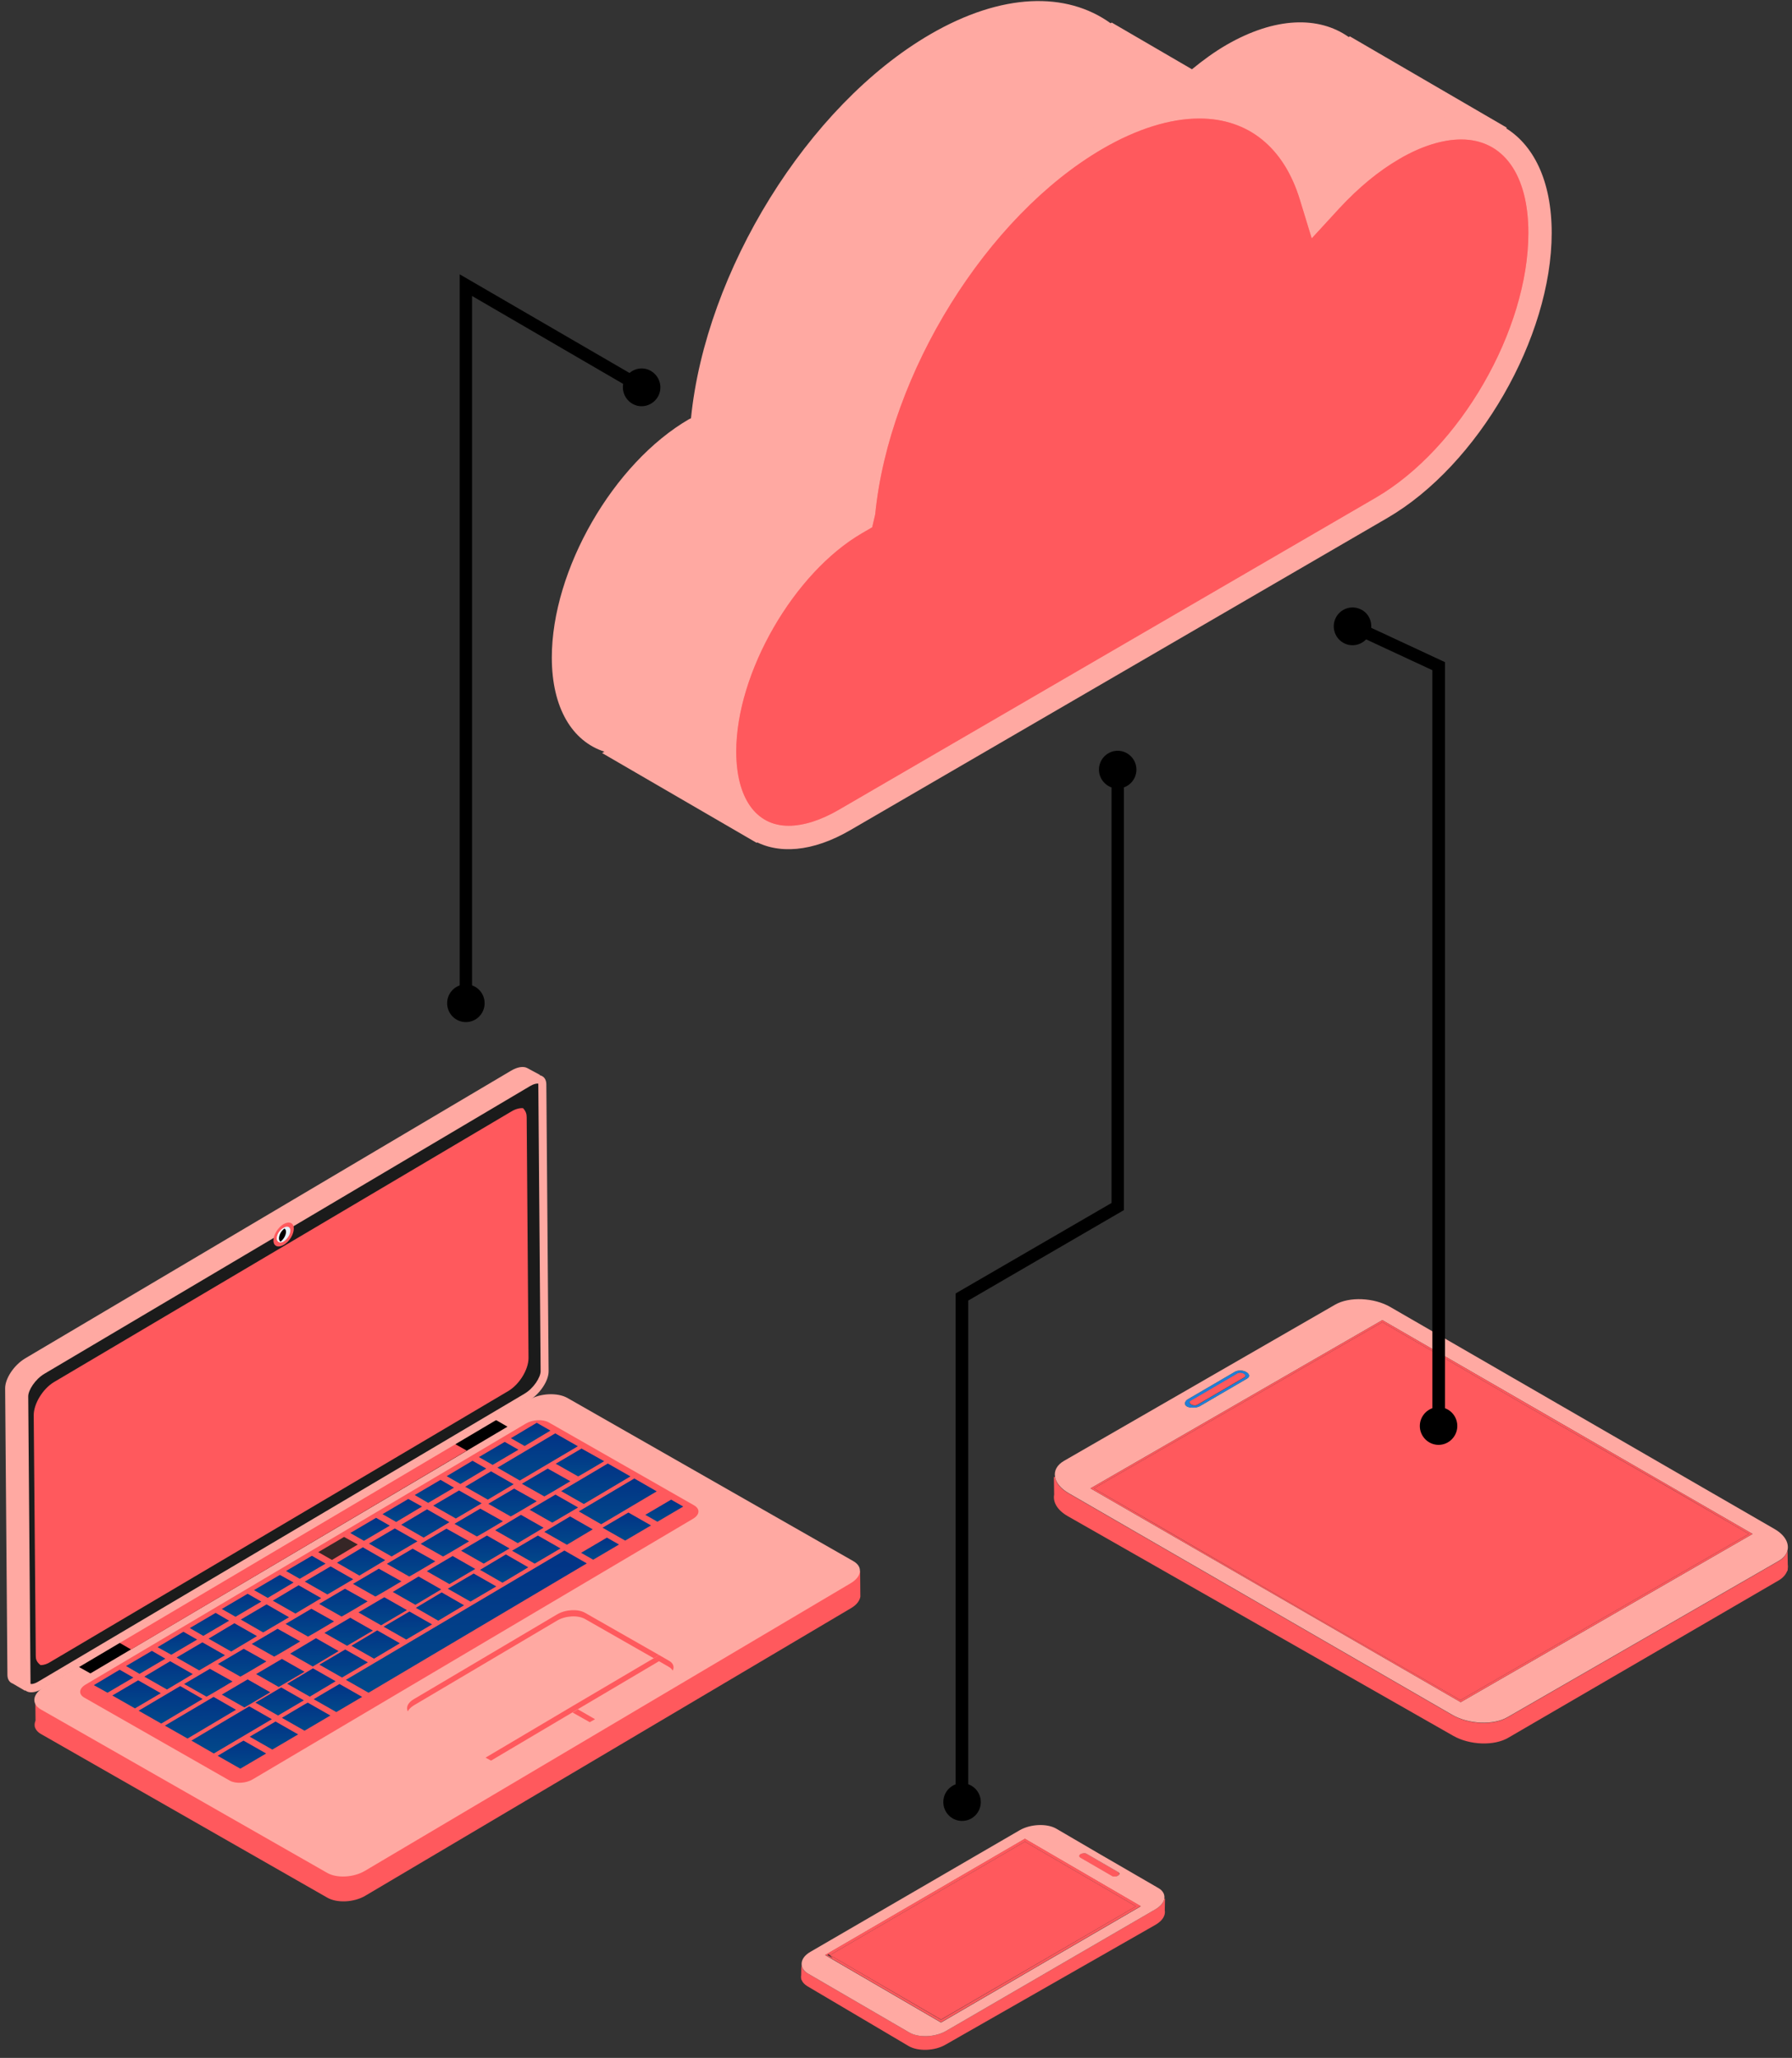 <svg width="196" height="225" viewBox="0 0 196 225" fill="none" xmlns="http://www.w3.org/2000/svg">
<rect x="0" y="0" width="196" height="225" fill="#333333" stroke="none"/>
<g clip-path="url(#clip0_1081_4172)">
<path d="M195.512 169.497C195.412 169.95 195.087 170.378 194.512 170.705L164.891 187.766C163.341 188.671 160.642 188.546 158.842 187.514L116.847 163.257C115.972 162.754 115.497 162.125 115.397 161.495L115.272 161.47L115.297 163.408C115.147 164.238 115.647 165.119 116.797 165.773L158.942 189.779C160.742 190.81 163.441 190.911 164.991 189.98L194.537 172.794C195.012 172.517 195.312 172.165 195.462 171.787C195.537 171.762 195.537 171.51 195.537 171.51C195.562 171.359 195.562 171.183 195.537 171.032L195.512 169.497Z" fill="#FF595D"/>
<path d="M116.847 163.232L158.841 187.489C160.616 188.52 163.341 188.646 164.891 187.74L194.512 170.68C195.087 170.353 195.412 169.925 195.512 169.472C195.687 168.692 195.212 167.811 194.062 167.157L152.067 142.9C150.293 141.868 147.568 141.743 146.018 142.649L116.397 159.709C115.597 160.162 115.272 160.816 115.397 161.47C115.497 162.099 115.997 162.729 116.847 163.232ZM151.192 144.334L191.687 167.711L159.766 186.105L119.272 162.729L151.192 144.334ZM129.92 152.99L135.095 149.971C135.42 149.795 135.969 149.795 136.319 150.021C136.669 150.223 136.719 150.55 136.394 150.726L131.22 153.745C130.895 153.922 130.17 153.972 129.82 153.771C129.47 153.569 129.595 153.192 129.92 152.99Z" fill="#FFA9A2"/>
<path d="M119.271 162.729L159.766 186.105L191.687 167.711L151.192 144.334L119.271 162.729ZM159.316 149.266L167.315 153.922L183.238 163.03L191.287 167.711L159.741 185.878L143.818 176.769L127.695 167.409L119.646 162.729L151.192 144.561L159.316 149.266Z" fill="#FF595D"/>
<path d="M130.946 153.594L136.12 150.575C136.295 150.474 136.245 150.298 136.045 150.172C135.845 150.046 135.545 150.046 135.37 150.122L130.196 153.142C130.021 153.242 130.071 153.418 130.271 153.544C130.471 153.67 130.771 153.695 130.946 153.594Z" fill="#FF595D"/>
<path d="M131.22 153.745L136.394 150.726C136.719 150.55 136.694 150.223 136.32 150.021C135.97 149.82 135.42 149.795 135.095 149.971L129.92 152.99C129.595 153.167 129.47 153.544 129.82 153.771C130.17 153.972 130.895 153.947 131.22 153.745ZM130.195 153.167L135.37 150.147C135.545 150.046 135.845 150.072 136.045 150.197C136.245 150.323 136.27 150.499 136.12 150.6L130.945 153.62C130.77 153.72 130.47 153.695 130.27 153.569C130.07 153.443 130.045 153.267 130.195 153.167Z" fill="#217FD5"/>
<path d="M119.646 162.729L127.72 167.409L143.818 176.769L159.741 185.878L191.287 167.711L183.213 163.03L167.315 153.922L159.316 149.266L151.192 144.561L119.646 162.729Z" fill="#FF595D"/>
<path d="M127.346 207.594C127.271 207.997 126.971 208.424 126.371 208.752L103.499 222.038C102.299 222.742 100.5 222.818 99.45 222.214L88.326 215.747C87.851 215.47 87.651 215.093 87.651 214.715L87.626 215.973C87.601 216.074 87.601 216.2 87.626 216.3C87.626 216.3 87.626 216.451 87.676 216.477C87.776 216.728 87.976 216.955 88.301 217.156L99.375 223.698C100.4 224.302 102.224 224.252 103.424 223.547L126.396 210.437C127.171 209.984 127.496 209.406 127.396 208.852L127.421 207.569L127.346 207.594Z" fill="#FF595D"/>
<path d="M112.098 201.354L90.775 213.759L102.924 220.805L124.246 208.424L112.098 201.354Z" fill="#FF595D"/>
<path d="M88.326 215.747L99.449 222.214C100.474 222.818 102.299 222.742 103.499 222.038L126.371 208.752C126.946 208.424 127.271 207.997 127.346 207.594C127.421 207.166 127.221 206.713 126.671 206.411L120.072 202.587L115.547 199.944C114.522 199.341 112.698 199.416 111.498 200.121L88.626 213.407C87.976 213.784 87.676 214.262 87.676 214.715C87.676 215.093 87.876 215.47 88.326 215.747ZM118.222 202.712C118.422 202.612 118.697 202.587 118.847 202.687L122.321 204.7C122.496 204.801 122.471 204.952 122.271 205.078C122.071 205.178 121.796 205.204 121.646 205.103L118.172 203.09C117.997 202.989 118.022 202.838 118.222 202.712ZM112.098 201.052L124.771 208.424L102.924 221.132L90.251 213.759L112.098 201.052Z" fill="#FFA9A2"/>
<path d="M102.924 221.106L124.772 208.399L112.098 201.026L90.251 213.734L102.924 221.106ZM90.776 213.759L112.098 201.354L124.247 208.424L102.924 220.83L90.776 213.759ZM90.651 213.658L91.076 214.086L90.476 213.734L90.651 213.658Z" fill="#FF595D"/>
<path d="M121.622 205.103C121.796 205.204 122.071 205.178 122.246 205.078C122.446 204.977 122.446 204.801 122.296 204.7L118.822 202.687C118.647 202.587 118.372 202.612 118.197 202.712C117.997 202.813 117.997 202.989 118.147 203.09L121.622 205.103Z" fill="#FFA9A2"/>
<path d="M121.621 205.103C121.796 205.204 122.071 205.178 122.246 205.078C122.446 204.977 122.446 204.801 122.296 204.7L118.822 202.687C118.647 202.587 118.372 202.612 118.197 202.712C117.997 202.813 117.997 202.989 118.147 203.09L121.621 205.103Z" fill="#FF595D"/>
<path d="M164.816 13.966L147.643 3.976L147.518 4.051C144.244 1.736 139.469 1.837 134.145 4.907C132.845 5.662 131.595 6.568 130.371 7.574L121.597 2.466L121.472 2.542C116.647 -0.931 109.598 -0.805 101.749 3.749C88.276 11.575 77.177 29.718 75.578 45.721C75.503 45.772 75.453 45.797 75.378 45.822C67.079 50.628 60.355 62.303 60.355 71.891C60.355 77.426 62.604 81.05 66.104 82.182L65.854 82.333L82.752 92.147L102.299 81.1L88.301 72.973L134.12 46.35C141.469 42.073 147.793 33.291 150.568 24.358L164.816 13.966Z" fill="#FFA9A2"/>
<path d="M151.768 15.174C149.218 16.658 146.819 18.671 144.619 21.036C141.369 10.367 131.296 7.096 119.372 14.016C105.899 21.842 94.8 39.984 93.201 55.988C93.126 56.038 93.076 56.063 93.001 56.088C84.702 60.894 77.978 72.57 77.978 82.157C77.978 91.744 84.702 95.594 93.001 90.763L151.768 56.617C161.667 50.854 169.716 36.914 169.716 25.465C169.716 14.016 161.692 9.411 151.768 15.174Z" fill="#FFA9A2"/>
<path d="M86.252 90.285C82.677 90.285 80.527 87.24 80.527 82.157C80.527 73.551 86.826 62.631 94.276 58.303L95.4 57.648L95.725 56.239C97.25 40.814 107.949 23.603 120.622 16.255C124.347 14.091 127.996 12.959 131.171 12.959C136.52 12.959 140.42 16.105 142.169 21.816L143.469 26.069L146.494 22.773C148.594 20.508 150.793 18.696 153.043 17.388C155.443 15.979 157.792 15.249 159.817 15.249C164.417 15.249 167.166 19.074 167.166 25.465C167.166 36.084 159.692 49.043 150.493 54.402L91.726 88.548C89.776 89.681 87.876 90.285 86.252 90.285Z" fill="#FF595D"/>
<mask id="mask0_1081_4172" style="mask-type:luminance" maskUnits="userSpaceOnUse" x="80" y="12" width="88" height="79">
<path d="M86.252 90.285C82.677 90.285 80.527 87.24 80.527 82.157C80.527 73.551 86.826 62.631 94.276 58.303L95.4 57.648L95.725 56.239C97.25 40.814 107.949 23.603 120.622 16.255C124.347 14.091 127.996 12.959 131.171 12.959C136.52 12.959 140.42 16.105 142.169 21.816L143.469 26.069L146.494 22.773C148.594 20.508 150.793 18.696 153.043 17.388C155.443 15.979 157.792 15.249 159.817 15.249C164.417 15.249 167.166 19.074 167.166 25.465C167.166 36.084 159.692 49.043 150.493 54.402L91.726 88.548C89.776 89.681 87.876 90.285 86.252 90.285Z" fill="white"/>
</mask>
<g mask="url(#mask0_1081_4172)">
<path d="M86.252 90.285C82.677 90.285 80.527 87.24 80.527 82.157C80.527 73.551 86.826 62.631 94.276 58.303L95.4 57.648L95.725 56.239C97.25 40.814 107.949 23.603 120.622 16.255C124.347 14.091 127.996 12.959 131.171 12.959C136.52 12.959 140.42 16.105 142.169 21.816L143.469 26.069L146.494 22.773C148.594 20.508 150.793 18.696 153.043 17.388C155.443 15.979 157.792 15.249 159.817 15.249C164.417 15.249 167.166 19.074 167.166 25.465C167.166 36.084 159.692 49.043 150.493 54.402L91.726 88.548C89.776 89.681 87.876 90.285 86.252 90.285Z" fill="#FF595D"/>
</g>
<path d="M105.899 197.126H104.524V141.416L121.572 131.527V84.044H122.922V132.307L105.899 142.196V197.126Z" fill="black"/>
<path d="M105.225 199.089C106.357 199.089 107.274 198.165 107.274 197.026C107.274 195.886 106.357 194.962 105.225 194.962C104.093 194.962 103.175 195.886 103.175 197.026C103.175 198.165 104.093 199.089 105.225 199.089Z" fill="black"/>
<path d="M124.297 84.145C124.297 83.013 123.372 82.082 122.247 82.082C121.122 82.082 120.197 83.013 120.197 84.145C120.197 85.277 121.122 86.208 122.247 86.208C123.372 86.208 124.297 85.277 124.297 84.145Z" fill="black"/>
<path d="M158.043 156.01H156.668V73.275L147.569 69.047L148.144 67.789L158.043 72.394V156.01Z" fill="black"/>
<path d="M159.392 155.909C159.392 157.042 158.468 157.973 157.343 157.973C156.218 157.973 155.293 157.042 155.293 155.909C155.293 154.777 156.218 153.846 157.343 153.846C158.493 153.846 159.392 154.777 159.392 155.909Z" fill="black"/>
<path d="M148.794 66.606C147.769 66.128 146.544 66.581 146.069 67.613C145.594 68.644 146.044 69.877 147.069 70.356C148.094 70.834 149.319 70.381 149.794 69.349C150.269 68.292 149.819 67.059 148.794 66.606Z" fill="black"/>
<path d="M51.631 109.811H50.281V29.994L70.604 41.796L69.929 43.004L51.631 32.36V109.811Z" fill="black"/>
<path d="M50.956 111.749C52.088 111.749 53.006 110.825 53.006 109.685C53.006 108.546 52.088 107.622 50.956 107.622C49.824 107.622 48.906 108.546 48.906 109.685C48.906 110.825 49.824 111.749 50.956 111.749Z" fill="black"/>
<path d="M69.154 44.136C70.129 44.715 71.378 44.362 71.953 43.381C72.528 42.4 72.178 41.142 71.203 40.563C70.228 39.984 68.979 40.336 68.404 41.318C67.829 42.299 68.179 43.557 69.154 44.136Z" fill="black"/>
<path d="M2.762 148.511L55.905 117.058C56.63 116.63 57.28 116.555 57.68 116.781L59.08 117.536L58.13 118.241L58.355 149.015C58.355 150.097 57.38 151.556 56.155 152.286L3.037 183.74C2.937 183.815 2.812 183.865 2.712 183.916L2.762 184.872C2.412 184.671 1.387 184.067 1.387 184.067C1.037 183.941 0.812 183.614 0.812 183.11L0.562 151.783C0.562 150.701 1.537 149.241 2.762 148.511Z" fill="#FFA9A2"/>
<path d="M3.887 188.118L3.862 185.753L5.637 186.684L57.93 155.733C59.155 155.004 61.03 154.903 62.105 155.532L92.576 172.92L94.076 171.737L94.1 174.58C94.025 175.008 93.701 175.461 93.101 175.813L39.958 207.267C38.733 207.997 36.858 208.097 35.783 207.468L4.512 189.603C4.137 189.401 3.912 189.124 3.812 188.822C3.762 188.596 3.787 188.344 3.887 188.118Z" fill="#FF595D"/>
<path d="M39.908 204.549L93.051 173.096C94.276 172.366 94.401 171.284 93.326 170.68L62.055 152.84C60.98 152.236 59.105 152.311 57.88 153.041L4.762 184.494C3.537 185.224 3.412 186.306 4.487 186.91L35.758 204.751C36.808 205.38 38.683 205.279 39.908 204.549Z" fill="#FFA9A2"/>
<path d="M75.803 166.05L27.609 194.56C26.884 194.987 25.759 195.038 25.134 194.685L9.211 185.602C8.561 185.224 8.636 184.595 9.386 184.167L57.53 155.633C58.255 155.205 59.38 155.154 60.005 155.507L75.928 164.591C76.603 164.993 76.528 165.622 75.803 166.05Z" fill="#FF595D"/>
<path d="M45.257 186.457L60.955 177.172C61.855 176.644 63.23 176.568 64.005 177.021L71.504 181.299L62.605 186.558L53.131 192.169L45.057 187.564C44.832 187.438 44.707 187.287 44.607 187.137C44.732 186.885 44.932 186.658 45.257 186.457Z" fill="#FFA9A2"/>
<path d="M72.929 183.312L65.08 187.967L63.205 186.885L72.104 181.626L73.154 182.23C73.379 182.356 73.504 182.507 73.604 182.658C73.479 182.884 73.254 183.11 72.929 183.312Z" fill="#FFA9A2"/>
<path d="M63.205 186.885L62.63 187.237L64.505 188.319L57.231 192.622C56.331 193.15 54.956 193.226 54.181 192.773L53.731 192.521L63.205 186.885Z" fill="#FFA9A2"/>
<path d="M45.257 185.778L60.955 176.493C61.855 175.964 63.23 175.889 64.005 176.342L72.079 180.946L71.504 181.299L64.005 177.021C63.23 176.568 61.855 176.644 60.955 177.172L45.257 186.457C44.932 186.658 44.707 186.885 44.607 187.111C44.382 186.684 44.607 186.155 45.257 185.778Z" fill="#FF595D"/>
<path d="M73.579 182.657C73.504 182.507 73.354 182.356 73.129 182.23L72.079 181.626L63.18 186.885L53.706 192.496L53.106 192.169L62.58 186.558L71.504 181.299L72.079 180.946L73.129 181.55C73.654 181.827 73.779 182.255 73.579 182.657Z" fill="#FF595D"/>
<path d="M65.08 187.967L64.505 188.294L62.63 187.237L63.205 186.885L65.08 187.967Z" fill="#FF595D"/>
<path d="M9.886 182.96L55.505 155.985L54.155 155.205L8.536 182.205L9.886 182.96Z" fill="black"/>
<path d="M14.336 180.343L51.056 158.602L49.707 157.847L12.986 179.562L14.336 180.343Z" fill="#FF595D"/>
<path d="M4.662 184.62L57.805 153.167C59.03 152.437 60.03 150.977 60.005 149.895L59.755 118.568C59.755 117.486 58.755 117.209 57.505 117.939L4.412 149.392C3.187 150.122 2.187 151.581 2.212 152.663L2.462 183.991C2.437 185.073 3.437 185.35 4.662 184.62Z" fill="#FFA9A2"/>
<path d="M3.437 184.117C3.537 184.117 3.812 184.092 4.212 183.84L57.355 152.386C58.38 151.783 59.13 150.575 59.13 149.921L58.88 118.593C58.88 118.517 58.88 118.492 58.855 118.467C58.68 118.467 58.405 118.492 57.98 118.744L4.862 150.197C3.837 150.801 3.087 152.009 3.087 152.663L3.337 183.991C3.337 184.067 3.337 184.092 3.362 184.117C3.362 184.117 3.387 184.117 3.437 184.117Z" fill="#1B1B1B"/>
<path d="M3.912 154.727L4.112 181.047C4.112 181.374 4.187 181.626 4.312 181.827C4.637 181.852 5.037 181.752 5.462 181.5L55.456 151.934C56.63 151.229 57.58 149.694 57.58 148.511L57.38 122.191C57.38 121.864 57.305 121.612 57.18 121.411C56.855 121.386 56.455 121.486 56.005 121.738L6.012 151.304C4.862 152.009 3.912 153.544 3.912 154.727Z" fill="#FF595D"/>
<path d="M4.437 182.054C3.987 181.701 3.912 181.399 3.912 181.047L3.688 154.727C3.688 153.469 4.687 151.833 5.912 151.103L55.906 121.537C56.356 121.26 56.806 121.134 57.206 121.159C57.531 121.512 57.606 121.814 57.606 122.166L57.806 148.486C57.806 149.744 56.806 151.38 55.556 152.11L5.562 181.676C5.187 181.928 4.787 182.054 4.437 182.054ZM57.056 121.612C56.781 121.612 56.456 121.738 56.131 121.914L6.137 151.481C5.012 152.135 4.112 153.594 4.137 154.702L4.337 181.047C4.337 181.274 4.387 181.45 4.462 181.601C4.737 181.601 5.037 181.475 5.362 181.299L55.356 151.732C56.456 151.078 57.381 149.619 57.381 148.511L57.181 122.191C57.181 121.965 57.131 121.763 57.056 121.612Z" fill="#FF595D"/>
<path d="M29.909 135.628C29.909 136.257 30.409 136.458 31.034 136.106C31.659 135.754 32.134 134.949 32.134 134.32C32.134 133.691 31.634 133.489 31.009 133.841C30.409 134.194 29.909 134.999 29.909 135.628Z" fill="#FF595D"/>
<path d="M30.284 135.402C30.284 135.653 30.434 135.804 30.634 135.829C30.759 135.855 30.884 135.829 31.034 135.729C31.434 135.477 31.759 134.949 31.759 134.546C31.759 134.118 31.409 133.992 31.009 134.244C30.559 134.521 30.284 134.999 30.284 135.402Z" fill="#E7F1FA"/>
<path d="M30.284 135.402C30.284 135.653 30.434 135.804 30.634 135.829C31.059 135.527 31.309 135.049 31.309 134.697C31.309 134.521 31.234 134.395 31.134 134.345C31.084 134.32 31.034 134.294 30.984 134.294C30.559 134.521 30.284 134.999 30.284 135.402Z" fill="#FAFCFF"/>
<path d="M30.509 135.402C30.509 135.578 30.584 135.704 30.684 135.754C31.034 135.502 31.284 135.024 31.284 134.672C31.284 134.496 31.209 134.37 31.109 134.32C30.759 134.571 30.509 135.024 30.509 135.402Z" fill="black"/>
<path d="M88.826 177.499L91.75 175.763L91.725 174.832L88.801 176.568L88.826 177.499Z" fill="#FF595D"/>
<path d="M31.134 204.046L33.459 205.38V204.6L31.134 203.266V204.046Z" fill="#FF595D"/>
<path d="M26.81 201.58L29.159 202.914L29.134 202.108L26.81 200.775V201.58Z" fill="#FF595D"/>
<path d="M14.586 184.142L11.761 185.803L10.262 184.947V184.243L14.586 183.412V184.142Z" fill="#FF595D"/>
<path d="M18.111 182.054L15.286 183.739L13.786 182.884V182.154L18.086 181.349L18.111 182.054Z" fill="#FF595D"/>
<path d="M60.205 157.142L57.381 158.803L55.906 157.973L55.881 157.243L60.205 156.413V157.142Z" fill="#FF595D"/>
<path d="M17.585 185.853L14.761 187.514L12.286 186.105V185.375L17.585 185.123V185.853Z" fill="#FF595D"/>
<path d="M21.085 183.765L18.261 185.425L15.811 184.016L15.786 183.261L21.085 183.035V183.765Z" fill="#FF595D"/>
<path d="M56.181 163.005L53.356 164.666L50.907 163.257L50.882 162.552L56.181 162.276V163.005Z" fill="#FF595D"/>
<path d="M52.681 165.069L49.856 166.754L47.382 165.345V164.616L52.681 164.364V165.069Z" fill="#FF595D"/>
<path d="M49.157 167.157L46.333 168.818L43.883 167.409V166.704L49.157 166.427V167.157Z" fill="#FF595D"/>
<path d="M45.657 169.221L42.832 170.906L40.357 169.497V168.768L45.657 168.516V169.221Z" fill="#FF595D"/>
<path d="M42.158 171.309L39.333 172.97L36.858 171.561V170.856L42.133 170.579L42.158 171.309Z" fill="#FF595D"/>
<path d="M38.633 173.398L35.809 175.058L33.359 173.649L33.334 172.919L38.633 172.668V173.398Z" fill="#FF595D"/>
<path d="M35.133 175.461L32.309 177.122L29.834 175.713V175.008L35.133 174.731V175.461Z" fill="#FF595D"/>
<path d="M31.634 177.549L28.81 179.21L26.335 177.801V177.071L31.609 176.82L31.634 177.549Z" fill="#FF595D"/>
<path d="M28.11 179.613L25.285 181.274L22.811 179.864V179.16L28.11 178.883V179.613Z" fill="#FF595D"/>
<path d="M24.61 181.701L21.785 183.362L19.311 181.953V181.223L24.61 180.972V181.701Z" fill="#FF595D"/>
<path d="M63.055 158.048L63.205 158.853L56.881 162.603L54.406 161.194V160.464L63.055 158.048Z" fill="#FF595D"/>
<path d="M22.16 185.753L22.185 186.482L17.636 189.15L15.161 187.74V187.036L22.16 185.753Z" fill="#FF595D"/>
<path d="M66.08 159.784L60.78 160.036V160.766L63.23 162.15C63.255 162.175 66.08 160.489 66.08 160.489V159.784Z" fill="#FF595D"/>
<path d="M25.835 187.665L20.511 190.81L18.061 189.401L18.036 188.671L25.81 186.935L25.835 187.665Z" fill="#FF595D"/>
<path d="M59.456 167.031L54.156 167.308L54.181 168.013L56.631 169.422L59.456 167.761V167.031Z" fill="#FF595D"/>
<path d="M55.731 169.296L50.432 169.548V170.277L52.906 171.686L55.731 170.001V169.296Z" fill="#FF595D"/>
<path d="M51.981 171.536L46.682 171.787L46.707 172.517L49.156 173.926L51.981 172.265V171.536Z" fill="#FF595D"/>
<path d="M48.257 173.775L42.958 174.052V174.756L45.433 176.165L48.257 174.505V173.775Z" fill="#FF595D"/>
<path d="M44.507 176.04L39.208 176.291L39.233 177.021L41.683 178.43L44.507 176.744V176.04Z" fill="#FF595D"/>
<path d="M40.783 178.279L35.483 178.531V179.261L37.958 180.67L40.783 179.009V178.279Z" fill="#FF595D"/>
<path d="M37.034 180.519L31.734 180.795L31.759 181.5L34.209 182.909L37.034 181.248V180.519Z" fill="#FF595D"/>
<path d="M33.309 182.783L28.01 183.035V183.765L30.485 185.174L33.309 183.488V182.783Z" fill="#FF595D"/>
<path d="M29.559 185.023L24.26 185.199L24.285 186.004L26.735 187.413L29.559 185.753V185.023Z" fill="#FF595D"/>
<path d="M63.23 164.817L57.931 165.069V165.798L60.405 167.208L63.23 165.522V164.817Z" fill="#FF595D"/>
<path d="M68.954 161.42V162.15L63.855 165.169L61.38 163.76V163.03L68.954 161.42Z" fill="#FF595D"/>
<path d="M29.734 188.697L23.41 192.446L20.936 191.037V190.307L29.734 187.967V188.697Z" fill="#FF595D"/>
<path d="M33.234 186.633L30.409 188.294L27.96 186.885L27.935 186.155L33.234 185.904V186.633Z" fill="#FF595D"/>
<path d="M64.83 167.208L59.53 167.484V168.189L62.005 169.598L64.83 167.937V167.208Z" fill="#FF595D"/>
<path d="M61.305 169.296L56.006 169.548L56.031 170.277L58.48 171.686L61.305 170.001V169.296Z" fill="#FF595D"/>
<path d="M57.78 171.359L52.506 171.636V172.341L54.98 173.75L57.805 172.089L57.78 171.359Z" fill="#FF595D"/>
<path d="M54.281 173.448L48.981 173.7V174.429L51.456 175.838L54.281 174.152V173.448Z" fill="#FF595D"/>
<path d="M50.757 175.511L45.482 175.788V176.493L47.957 177.902L50.782 176.241L50.757 175.511Z" fill="#FF595D"/>
<path d="M47.257 177.6L42.058 177.927L41.958 178.581L44.433 179.99L47.257 178.304V177.6Z" fill="#FF595D"/>
<path d="M43.733 179.663L38.434 179.94L38.459 180.644L40.908 182.054L43.733 180.393V179.663Z" fill="#FF595D"/>
<path d="M40.233 181.752L34.934 182.003V182.733L37.408 184.142L40.233 182.481V181.752Z" fill="#FF595D"/>
<path d="M36.708 183.815L31.509 184.041L31.434 184.796L33.883 186.205L36.708 184.545V183.815Z" fill="#FF595D"/>
<path d="M71.854 163.785L65.754 167.384L63.305 165.974V165.245L71.829 163.056L71.854 163.785Z" fill="#FF595D"/>
<path d="M23.81 192.672L26.284 194.081L29.109 192.421L29.084 191.691L23.81 191.968V192.672Z" fill="#FF595D"/>
<path d="M27.31 190.609L29.784 192.018L32.609 190.332V189.628L27.31 189.879V190.609Z" fill="#FF595D"/>
<path d="M30.834 188.52L33.309 189.93L36.108 188.269V187.539L30.834 187.816V188.52Z" fill="#FF595D"/>
<path d="M34.334 186.482L36.783 187.891L39.608 186.231L39.658 185.526L34.309 185.778L34.334 186.482Z" fill="#FF595D"/>
<path d="M64.18 170.932L64.205 171.661L40.308 185.778L37.858 184.369L37.833 183.664L64.18 170.932Z" fill="#FF595D"/>
<path d="M67.704 169.573L64.879 171.259L63.58 170.504L63.555 169.774L67.704 168.868V169.573Z" fill="#FF595D"/>
<path d="M71.204 167.509L68.379 169.17L65.929 167.761L65.904 167.031L71.204 166.78V167.509Z" fill="#FF595D"/>
<path d="M74.729 165.421L71.904 167.107L70.579 166.352V165.622L74.729 164.716V165.421Z" fill="#FF595D"/>
<path d="M62.38 161.974L57.081 162.225V162.955L59.531 164.339C59.556 164.364 62.38 162.678 62.38 162.678V161.974Z" fill="#FF595D"/>
<path d="M58.68 164.163L53.381 164.414V165.144L55.831 166.528C55.855 166.553 58.68 164.867 58.68 164.867V164.163Z" fill="#FF595D"/>
<path d="M54.981 166.352L49.682 166.604V167.333L52.156 168.717C52.181 168.742 55.006 167.056 55.006 167.056L54.981 166.352Z" fill="#FF595D"/>
<path d="M51.306 168.541L46.007 168.793V169.522L48.456 170.906C48.481 170.932 51.306 169.246 51.306 169.246V168.541Z" fill="#FF595D"/>
<path d="M47.607 170.73L42.308 170.982V171.712L44.757 173.096C44.782 173.121 47.607 171.435 47.607 171.435V170.73Z" fill="#FF595D"/>
<path d="M43.908 172.919L38.608 173.07V173.901L41.058 175.285C41.083 175.31 43.908 173.624 43.908 173.624V172.919Z" fill="#FF595D"/>
<path d="M40.208 175.109L34.908 175.36V176.09L37.358 177.474C37.383 177.499 40.208 175.813 40.208 175.813V175.109Z" fill="#FF595D"/>
<path d="M36.508 177.298L31.209 177.549V178.279L33.659 179.663C33.684 179.688 36.508 178.002 36.508 178.002V177.298Z" fill="#FF595D"/>
<path d="M32.809 179.487L27.51 179.739V180.468L29.959 181.852C29.984 181.877 32.809 180.191 32.809 180.191V179.487Z" fill="#FF595D"/>
<path d="M29.134 181.676L23.835 181.928V182.657L26.285 184.041C26.31 184.067 29.134 182.381 29.134 182.381V181.676Z" fill="#FF595D"/>
<path d="M25.435 183.84L20.136 184.092V184.821L22.585 186.205C22.61 186.231 25.435 184.545 25.435 184.545V183.84Z" fill="#FF595D"/>
<path d="M56.705 159.231L53.881 160.892L52.381 160.036V159.306L56.705 158.501V159.231Z" fill="#FF595D"/>
<path d="M53.181 161.294L50.356 162.98L48.856 162.125V161.395L53.181 160.564V161.294Z" fill="#FF595D"/>
<path d="M49.682 163.383L46.857 165.043L45.357 164.188V163.458L49.657 162.653L49.682 163.383Z" fill="#FF595D"/>
<path d="M46.157 165.446L43.332 167.132L41.832 166.276L41.782 165.522L46.157 164.716V165.446Z" fill="#FF595D"/>
<path d="M42.633 167.535L39.808 169.195L38.334 168.34L38.309 167.61L42.633 166.805V167.535Z" fill="#FF595D"/>
<path d="M39.133 169.598L36.308 171.284L34.809 170.428V169.699L39.133 168.868V169.598Z" fill="#FF595D"/>
<path d="M35.609 171.687L32.784 173.347L31.309 172.492L31.284 171.762L35.609 170.957V171.687Z" fill="#FF595D"/>
<path d="M32.109 173.75L29.284 175.436L27.784 174.58V173.851L32.109 173.02V173.75Z" fill="#FF595D"/>
<path d="M28.584 175.838L25.76 177.499L24.26 176.644V175.914L28.584 175.109V175.838Z" fill="#FF595D"/>
<path d="M25.085 177.902L22.261 179.588L20.761 178.732V178.002L25.06 177.197L25.085 177.902Z" fill="#FF595D"/>
<path d="M21.56 179.99L18.735 181.651L17.235 180.795L17.186 180.116L21.56 179.26V179.99Z" fill="#FF595D"/>
<path d="M14.586 183.412L11.761 185.073L10.262 184.243L13.086 182.557L14.586 183.412Z" fill="url(#paint0_linear_1081_4172)"/>
<path d="M18.086 181.349L15.261 183.01L13.786 182.154L16.611 180.494L18.086 181.349Z" fill="url(#paint1_linear_1081_4172)"/>
<path d="M60.205 156.413L57.381 158.099L55.881 157.243L58.706 155.557L60.205 156.413Z" fill="url(#paint2_linear_1081_4172)"/>
<path d="M17.585 185.123L14.761 186.784L12.286 185.375L15.111 183.714L17.585 185.123Z" fill="url(#paint3_linear_1081_4172)"/>
<path d="M21.085 183.035L18.261 184.721L15.786 183.312L18.611 181.626L21.085 183.035Z" fill="url(#paint4_linear_1081_4172)"/>
<path d="M56.181 162.276L53.356 163.961L50.882 162.552L53.706 160.866L56.181 162.276Z" fill="url(#paint5_linear_1081_4172)"/>
<path d="M52.681 164.364L49.856 166.025L47.382 164.616L50.206 162.955L52.681 164.364Z" fill="url(#paint6_linear_1081_4172)"/>
<path d="M49.157 166.427L46.333 168.113L43.883 166.704L46.707 165.018L49.157 166.427Z" fill="url(#paint7_linear_1081_4172)"/>
<path d="M45.657 168.516L42.832 170.177L40.357 168.768L43.182 167.107L45.657 168.516Z" fill="url(#paint8_linear_1081_4172)"/>
<path d="M42.133 170.579L39.308 172.265L36.858 170.856L39.683 169.17L42.133 170.579Z" fill="url(#paint9_linear_1081_4172)"/>
<path d="M38.633 172.668L35.809 174.329L33.334 172.92L36.159 171.259L38.633 172.668Z" fill="url(#paint10_linear_1081_4172)"/>
<path d="M35.133 174.731L32.309 176.417L29.834 175.008L32.659 173.322L35.133 174.731Z" fill="url(#paint11_linear_1081_4172)"/>
<path d="M31.609 176.82L28.785 178.481L26.335 177.071L29.16 175.411L31.609 176.82Z" fill="url(#paint12_linear_1081_4172)"/>
<path d="M28.11 178.883L25.285 180.569L22.811 179.16L25.635 177.474L28.11 178.883Z" fill="url(#paint13_linear_1081_4172)"/>
<path d="M24.61 180.972L21.785 182.632L19.311 181.223L22.135 179.562L24.61 180.972Z" fill="url(#paint14_linear_1081_4172)"/>
<path d="M60.73 156.715L63.205 158.124L56.856 161.873L54.406 160.464L60.73 156.715Z" fill="url(#paint15_linear_1081_4172)"/>
<path d="M19.71 184.344L22.16 185.753L17.636 188.445L15.161 187.036L19.71 184.344Z" fill="url(#paint16_linear_1081_4172)"/>
<path d="M63.605 158.375L60.78 160.036L63.23 161.42C63.255 161.445 66.08 159.759 66.08 159.759L63.605 158.375Z" fill="url(#paint17_linear_1081_4172)"/>
<path d="M25.81 186.935L20.511 190.081L18.036 188.671L23.36 185.526L25.81 186.935Z" fill="url(#paint18_linear_1081_4172)"/>
<path d="M56.981 165.622L54.156 167.308L56.631 168.717L59.456 167.031L56.981 165.622Z" fill="url(#paint19_linear_1081_4172)"/>
<path d="M53.256 167.887L50.432 169.548L52.906 170.957L55.731 169.296L53.256 167.887Z" fill="url(#paint20_linear_1081_4172)"/>
<path d="M49.506 170.126L46.682 171.787L49.156 173.196L51.981 171.536L49.506 170.126Z" fill="url(#paint21_linear_1081_4172)"/>
<path d="M45.783 172.366L42.958 174.052L45.433 175.461L48.257 173.775L45.783 172.366Z" fill="url(#paint22_linear_1081_4172)"/>
<path d="M42.033 174.631L39.208 176.291L41.683 177.7L44.507 176.04L42.033 174.631Z" fill="url(#paint23_linear_1081_4172)"/>
<path d="M38.308 176.87L35.483 178.531L37.958 179.94L40.783 178.279L38.308 176.87Z" fill="url(#paint24_linear_1081_4172)"/>
<path d="M34.559 179.11L31.734 180.796L34.209 182.205L37.034 180.519L34.559 179.11Z" fill="url(#paint25_linear_1081_4172)"/>
<path d="M30.834 181.374L28.01 183.035L30.485 184.444L33.309 182.783L30.834 181.374Z" fill="url(#paint26_linear_1081_4172)"/>
<path d="M27.084 183.614L24.26 185.275L26.735 186.684L29.559 185.023L27.084 183.614Z" fill="url(#paint27_linear_1081_4172)"/>
<path d="M60.755 163.408L57.931 165.069L60.405 166.478L63.23 164.817L60.755 163.408Z" fill="url(#paint28_linear_1081_4172)"/>
<path d="M66.479 160.011L68.954 161.42L63.855 164.44L61.38 163.031L66.479 160.011Z" fill="url(#paint29_linear_1081_4172)"/>
<path d="M29.734 187.967L23.385 191.716L20.936 190.307L27.26 186.558L29.734 187.967Z" fill="url(#paint30_linear_1081_4172)"/>
<path d="M33.234 185.904L30.409 187.564L27.935 186.155L30.759 184.494L33.234 185.904Z" fill="url(#paint31_linear_1081_4172)"/>
<path d="M62.355 165.798L59.53 167.484L62.005 168.894L64.83 167.208L62.355 165.798Z" fill="url(#paint32_linear_1081_4172)"/>
<path d="M58.831 167.887L56.006 169.548L58.48 170.957L61.305 169.296L58.831 167.887Z" fill="url(#paint33_linear_1081_4172)"/>
<path d="M55.331 169.95L52.506 171.636L54.956 173.045L57.78 171.359L55.331 169.95Z" fill="url(#paint34_linear_1081_4172)"/>
<path d="M51.806 172.039L48.981 173.7L51.456 175.109L54.281 173.448L51.806 172.039Z" fill="url(#paint35_linear_1081_4172)"/>
<path d="M48.307 174.102L45.482 175.788L47.932 177.197L50.757 175.511L48.307 174.102Z" fill="url(#paint36_linear_1081_4172)"/>
<path d="M44.783 176.191L41.958 177.851L44.433 179.261L47.257 177.6L44.783 176.191Z" fill="url(#paint37_linear_1081_4172)"/>
<path d="M41.258 178.254L38.434 179.94L40.908 181.349L43.733 179.663L41.258 178.254Z" fill="url(#paint38_linear_1081_4172)"/>
<path d="M37.758 180.343L34.934 182.003L37.408 183.412L40.233 181.752L37.758 180.343Z" fill="url(#paint39_linear_1081_4172)"/>
<path d="M34.234 182.406L31.409 184.092L33.884 185.501L36.709 183.815L34.234 182.406Z" fill="url(#paint40_linear_1081_4172)"/>
<path d="M71.829 163.056L65.754 166.654L63.305 165.245L69.379 161.647L71.829 163.056Z" fill="url(#paint41_linear_1081_4172)"/>
<path d="M23.81 191.968L26.284 193.377L29.109 191.716L26.634 190.307C26.584 190.307 23.81 191.968 23.81 191.968Z" fill="url(#paint42_linear_1081_4172)"/>
<path d="M27.31 189.879L29.784 191.288L32.609 189.628L30.134 188.219C30.109 188.244 27.31 189.879 27.31 189.879Z" fill="url(#paint43_linear_1081_4172)"/>
<path d="M30.834 187.816L33.309 189.225L36.133 187.564L33.659 186.155C33.609 186.155 30.834 187.816 30.834 187.816Z" fill="url(#paint44_linear_1081_4172)"/>
<path d="M34.309 185.778L36.783 187.187L39.608 185.526L37.133 184.117C37.108 184.117 34.309 185.778 34.309 185.778Z" fill="url(#paint45_linear_1081_4172)"/>
<path d="M61.73 169.523L64.18 170.932L40.308 185.073L37.833 183.664L61.73 169.523Z" fill="url(#paint46_linear_1081_4172)"/>
<path d="M67.704 168.868L64.879 170.529L63.555 169.774L66.379 168.113L67.704 168.868Z" fill="url(#paint47_linear_1081_4172)"/>
<path d="M71.204 166.78L68.379 168.44L65.904 167.031L68.729 165.371L71.204 166.78Z" fill="url(#paint48_linear_1081_4172)"/>
<path d="M74.729 164.716L71.904 166.377L70.579 165.622L73.404 163.962L74.729 164.716Z" fill="url(#paint49_linear_1081_4172)"/>
<path d="M59.906 160.565L57.081 162.225L59.531 163.609C59.556 163.634 62.38 161.949 62.38 161.949L59.906 160.565Z" fill="url(#paint50_linear_1081_4172)"/>
<path d="M56.231 162.754L53.406 164.414L55.856 165.798C55.881 165.824 58.706 164.138 58.706 164.138L56.231 162.754Z" fill="url(#paint51_linear_1081_4172)"/>
<path d="M52.532 164.943L49.707 166.604L52.157 167.988C52.182 168.013 55.006 166.327 55.006 166.327L52.532 164.943Z" fill="url(#paint52_linear_1081_4172)"/>
<path d="M48.831 167.132L46.007 168.793L48.456 170.177C48.481 170.202 51.306 168.516 51.306 168.516L48.831 167.132Z" fill="url(#paint53_linear_1081_4172)"/>
<path d="M45.132 169.321L42.308 170.982L44.757 172.366C44.782 172.391 47.607 170.705 47.607 170.705L45.132 169.321Z" fill="url(#paint54_linear_1081_4172)"/>
<path d="M41.433 171.51L38.608 173.171L41.058 174.555C41.083 174.58 43.908 172.894 43.908 172.894L41.433 171.51Z" fill="url(#paint55_linear_1081_4172)"/>
<path d="M37.733 173.7L34.908 175.36L37.358 176.744C37.383 176.769 40.208 175.084 40.208 175.084L37.733 173.7Z" fill="url(#paint56_linear_1081_4172)"/>
<path d="M34.059 175.889L31.234 177.55L33.684 178.934C33.709 178.959 36.534 177.273 36.534 177.273L34.059 175.889Z" fill="url(#paint57_linear_1081_4172)"/>
<path d="M30.359 178.078L27.534 179.739L29.984 181.123C30.009 181.148 32.834 179.462 32.834 179.462L30.359 178.078Z" fill="url(#paint58_linear_1081_4172)"/>
<path d="M26.66 180.267L23.835 181.928L26.285 183.312C26.31 183.337 29.134 181.651 29.134 181.651L26.66 180.267Z" fill="url(#paint59_linear_1081_4172)"/>
<path d="M22.96 182.456L20.136 184.117L22.585 185.501C22.61 185.526 25.435 183.84 25.435 183.84L22.96 182.456Z" fill="url(#paint60_linear_1081_4172)"/>
<path d="M56.705 158.501L53.881 160.162L52.381 159.306L55.206 157.646L56.705 158.501Z" fill="url(#paint61_linear_1081_4172)"/>
<path d="M53.181 160.565L50.356 162.25L48.856 161.395L51.681 159.709L53.181 160.565Z" fill="url(#paint62_linear_1081_4172)"/>
<path d="M49.657 162.653L46.832 164.314L45.357 163.458L48.182 161.797L49.657 162.653Z" fill="url(#paint63_linear_1081_4172)"/>
<path d="M46.157 164.716L43.333 166.402L41.833 165.547L44.658 163.886L46.157 164.716Z" fill="url(#paint64_linear_1081_4172)"/>
<path d="M42.633 166.805L39.808 168.466L38.309 167.61L41.133 165.949L42.633 166.805Z" fill="url(#paint65_linear_1081_4172)"/>
<path d="M39.133 168.868L36.308 170.554L34.809 169.699L37.633 168.038L39.133 168.868Z" fill="#212121" fill-opacity="0.9"/>
<path d="M35.609 170.957L32.784 172.618L31.284 171.762L34.109 170.101L35.609 170.957Z" fill="url(#paint66_linear_1081_4172)"/>
<path d="M32.109 173.02L29.284 174.706L27.784 173.851L30.609 172.19L32.109 173.02Z" fill="url(#paint67_linear_1081_4172)"/>
<path d="M28.584 175.109L25.76 176.769L24.26 175.914L27.084 174.253L28.584 175.109Z" fill="url(#paint68_linear_1081_4172)"/>
<path d="M25.06 177.197L22.236 178.858L20.761 178.002L23.585 176.342L25.06 177.197Z" fill="url(#paint69_linear_1081_4172)"/>
<path d="M21.56 179.261L18.735 180.921L17.235 180.091L20.06 178.405L21.56 179.261Z" fill="url(#paint70_linear_1081_4172)"/>
</g>
<defs>
<linearGradient id="paint0_linear_1081_4172" x1="12.437" y1="185.079" x2="12.417" y2="182.565" gradientUnits="userSpaceOnUse">
<stop stop-color="#02498A"/>
<stop offset="1" stop-color="#023386"/>
</linearGradient>
<linearGradient id="paint1_linear_1081_4172" x1="15.946" y1="183.003" x2="15.926" y2="180.489" gradientUnits="userSpaceOnUse">
<stop stop-color="#02498A"/>
<stop offset="1" stop-color="#023386"/>
</linearGradient>
<linearGradient id="paint2_linear_1081_4172" x1="58.058" y1="158.089" x2="58.039" y2="155.574" gradientUnits="userSpaceOnUse">
<stop stop-color="#02498A"/>
<stop offset="1" stop-color="#023386"/>
</linearGradient>
<linearGradient id="paint3_linear_1081_4172" x1="14.944" y1="186.791" x2="14.92" y2="183.714" gradientUnits="userSpaceOnUse">
<stop stop-color="#02498A"/>
<stop offset="1" stop-color="#023386"/>
</linearGradient>
<linearGradient id="paint4_linear_1081_4172" x1="18.454" y1="184.714" x2="18.43" y2="181.637" gradientUnits="userSpaceOnUse">
<stop stop-color="#02498A"/>
<stop offset="1" stop-color="#023386"/>
</linearGradient>
<linearGradient id="paint5_linear_1081_4172" x1="53.547" y1="163.953" x2="53.523" y2="160.875" gradientUnits="userSpaceOnUse">
<stop stop-color="#02498A"/>
<stop offset="1" stop-color="#023386"/>
</linearGradient>
<linearGradient id="paint6_linear_1081_4172" x1="50.037" y1="166.029" x2="50.014" y2="162.952" gradientUnits="userSpaceOnUse">
<stop stop-color="#02498A"/>
<stop offset="1" stop-color="#023386"/>
</linearGradient>
<linearGradient id="paint7_linear_1081_4172" x1="46.529" y1="168.105" x2="46.505" y2="165.028" gradientUnits="userSpaceOnUse">
<stop stop-color="#02498A"/>
<stop offset="1" stop-color="#023386"/>
</linearGradient>
<linearGradient id="paint8_linear_1081_4172" x1="43.019" y1="170.181" x2="42.995" y2="167.104" gradientUnits="userSpaceOnUse">
<stop stop-color="#02498A"/>
<stop offset="1" stop-color="#023386"/>
</linearGradient>
<linearGradient id="paint9_linear_1081_4172" x1="39.51" y1="172.257" x2="39.486" y2="169.18" gradientUnits="userSpaceOnUse">
<stop stop-color="#02498A"/>
<stop offset="1" stop-color="#023386"/>
</linearGradient>
<linearGradient id="paint10_linear_1081_4172" x1="36.001" y1="174.334" x2="35.977" y2="171.256" gradientUnits="userSpaceOnUse">
<stop stop-color="#02498A"/>
<stop offset="1" stop-color="#023386"/>
</linearGradient>
<linearGradient id="paint11_linear_1081_4172" x1="32.491" y1="176.41" x2="32.467" y2="173.333" gradientUnits="userSpaceOnUse">
<stop stop-color="#02498A"/>
<stop offset="1" stop-color="#023386"/>
</linearGradient>
<linearGradient id="paint12_linear_1081_4172" x1="28.982" y1="178.486" x2="28.958" y2="175.409" gradientUnits="userSpaceOnUse">
<stop stop-color="#02498A"/>
<stop offset="1" stop-color="#023386"/>
</linearGradient>
<linearGradient id="paint13_linear_1081_4172" x1="25.473" y1="180.562" x2="25.449" y2="177.485" gradientUnits="userSpaceOnUse">
<stop stop-color="#02498A"/>
<stop offset="1" stop-color="#023386"/>
</linearGradient>
<linearGradient id="paint14_linear_1081_4172" x1="21.963" y1="182.638" x2="21.939" y2="179.562" gradientUnits="userSpaceOnUse">
<stop stop-color="#02498A"/>
<stop offset="1" stop-color="#023386"/>
</linearGradient>
<linearGradient id="paint15_linear_1081_4172" x1="58.819" y1="161.863" x2="58.779" y2="156.737" gradientUnits="userSpaceOnUse">
<stop stop-color="#02498A"/>
<stop offset="1" stop-color="#023386"/>
</linearGradient>
<linearGradient id="paint16_linear_1081_4172" x1="18.683" y1="188.428" x2="18.652" y2="184.352" gradientUnits="userSpaceOnUse">
<stop stop-color="#02498A"/>
<stop offset="1" stop-color="#023386"/>
</linearGradient>
<linearGradient id="paint17_linear_1081_4172" x1="63.445" y1="161.428" x2="63.421" y2="158.367" gradientUnits="userSpaceOnUse">
<stop stop-color="#02498A"/>
<stop offset="1" stop-color="#023386"/>
</linearGradient>
<linearGradient id="paint18_linear_1081_4172" x1="21.95" y1="190.068" x2="21.915" y2="185.542" gradientUnits="userSpaceOnUse">
<stop stop-color="#02498A"/>
<stop offset="1" stop-color="#023386"/>
</linearGradient>
<linearGradient id="paint19_linear_1081_4172" x1="56.824" y1="168.708" x2="56.8" y2="165.631" gradientUnits="userSpaceOnUse">
<stop stop-color="#02498A"/>
<stop offset="1" stop-color="#023386"/>
</linearGradient>
<linearGradient id="paint20_linear_1081_4172" x1="53.087" y1="170.956" x2="53.063" y2="167.879" gradientUnits="userSpaceOnUse">
<stop stop-color="#02498A"/>
<stop offset="1" stop-color="#023386"/>
</linearGradient>
<linearGradient id="paint21_linear_1081_4172" x1="49.349" y1="173.204" x2="49.325" y2="170.127" gradientUnits="userSpaceOnUse">
<stop stop-color="#02498A"/>
<stop offset="1" stop-color="#023386"/>
</linearGradient>
<linearGradient id="paint22_linear_1081_4172" x1="45.612" y1="175.452" x2="45.589" y2="172.375" gradientUnits="userSpaceOnUse">
<stop stop-color="#02498A"/>
<stop offset="1" stop-color="#023386"/>
</linearGradient>
<linearGradient id="paint23_linear_1081_4172" x1="41.875" y1="177.699" x2="41.851" y2="174.622" gradientUnits="userSpaceOnUse">
<stop stop-color="#02498A"/>
<stop offset="1" stop-color="#023386"/>
</linearGradient>
<linearGradient id="paint24_linear_1081_4172" x1="38.137" y1="179.947" x2="38.113" y2="176.87" gradientUnits="userSpaceOnUse">
<stop stop-color="#02498A"/>
<stop offset="1" stop-color="#023386"/>
</linearGradient>
<linearGradient id="paint25_linear_1081_4172" x1="34.4" y1="182.194" x2="34.376" y2="179.117" gradientUnits="userSpaceOnUse">
<stop stop-color="#02498A"/>
<stop offset="1" stop-color="#023386"/>
</linearGradient>
<linearGradient id="paint26_linear_1081_4172" x1="30.663" y1="184.442" x2="30.639" y2="181.365" gradientUnits="userSpaceOnUse">
<stop stop-color="#02498A"/>
<stop offset="1" stop-color="#023386"/>
</linearGradient>
<linearGradient id="paint27_linear_1081_4172" x1="26.925" y1="186.689" x2="26.901" y2="183.612" gradientUnits="userSpaceOnUse">
<stop stop-color="#02498A"/>
<stop offset="1" stop-color="#023386"/>
</linearGradient>
<linearGradient id="paint28_linear_1081_4172" x1="60.59" y1="166.48" x2="60.566" y2="163.403" gradientUnits="userSpaceOnUse">
<stop stop-color="#02498A"/>
<stop offset="1" stop-color="#023386"/>
</linearGradient>
<linearGradient id="paint29_linear_1081_4172" x1="65.186" y1="164.432" x2="65.151" y2="160.019" gradientUnits="userSpaceOnUse">
<stop stop-color="#02498A"/>
<stop offset="1" stop-color="#023386"/>
</linearGradient>
<linearGradient id="paint30_linear_1081_4172" x1="25.346" y1="191.708" x2="25.306" y2="186.582" gradientUnits="userSpaceOnUse">
<stop stop-color="#02498A"/>
<stop offset="1" stop-color="#023386"/>
</linearGradient>
<linearGradient id="paint31_linear_1081_4172" x1="30.601" y1="187.569" x2="30.577" y2="184.492" gradientUnits="userSpaceOnUse">
<stop stop-color="#02498A"/>
<stop offset="1" stop-color="#023386"/>
</linearGradient>
<linearGradient id="paint32_linear_1081_4172" x1="62.185" y1="168.884" x2="62.161" y2="165.807" gradientUnits="userSpaceOnUse">
<stop stop-color="#02498A"/>
<stop offset="1" stop-color="#023386"/>
</linearGradient>
<linearGradient id="paint33_linear_1081_4172" x1="58.672" y1="170.96" x2="58.648" y2="167.883" gradientUnits="userSpaceOnUse">
<stop stop-color="#02498A"/>
<stop offset="1" stop-color="#023386"/>
</linearGradient>
<linearGradient id="paint34_linear_1081_4172" x1="55.158" y1="173.036" x2="55.134" y2="169.959" gradientUnits="userSpaceOnUse">
<stop stop-color="#02498A"/>
<stop offset="1" stop-color="#023386"/>
</linearGradient>
<linearGradient id="paint35_linear_1081_4172" x1="51.644" y1="175.113" x2="51.62" y2="172.035" gradientUnits="userSpaceOnUse">
<stop stop-color="#02498A"/>
<stop offset="1" stop-color="#023386"/>
</linearGradient>
<linearGradient id="paint36_linear_1081_4172" x1="48.13" y1="177.189" x2="48.106" y2="174.112" gradientUnits="userSpaceOnUse">
<stop stop-color="#02498A"/>
<stop offset="1" stop-color="#023386"/>
</linearGradient>
<linearGradient id="paint37_linear_1081_4172" x1="44.617" y1="179.265" x2="44.593" y2="176.188" gradientUnits="userSpaceOnUse">
<stop stop-color="#02498A"/>
<stop offset="1" stop-color="#023386"/>
</linearGradient>
<linearGradient id="paint38_linear_1081_4172" x1="41.103" y1="181.341" x2="41.079" y2="178.264" gradientUnits="userSpaceOnUse">
<stop stop-color="#02498A"/>
<stop offset="1" stop-color="#023386"/>
</linearGradient>
<linearGradient id="paint39_linear_1081_4172" x1="37.589" y1="183.417" x2="37.565" y2="180.34" gradientUnits="userSpaceOnUse">
<stop stop-color="#02498A"/>
<stop offset="1" stop-color="#023386"/>
</linearGradient>
<linearGradient id="paint40_linear_1081_4172" x1="34.075" y1="185.493" x2="34.051" y2="182.416" gradientUnits="userSpaceOnUse">
<stop stop-color="#02498A"/>
<stop offset="1" stop-color="#023386"/>
</linearGradient>
<linearGradient id="paint41_linear_1081_4172" x1="67.585" y1="166.643" x2="67.546" y2="161.667" gradientUnits="userSpaceOnUse">
<stop stop-color="#02498A"/>
<stop offset="1" stop-color="#023386"/>
</linearGradient>
<linearGradient id="paint42_linear_1081_4172" x1="26.461" y1="193.366" x2="26.437" y2="190.289" gradientUnits="userSpaceOnUse">
<stop stop-color="#02498A"/>
<stop offset="1" stop-color="#023386"/>
</linearGradient>
<linearGradient id="paint43_linear_1081_4172" x1="29.971" y1="191.29" x2="29.948" y2="188.212" gradientUnits="userSpaceOnUse">
<stop stop-color="#02498A"/>
<stop offset="1" stop-color="#023386"/>
</linearGradient>
<linearGradient id="paint44_linear_1081_4172" x1="33.48" y1="189.213" x2="33.456" y2="186.136" gradientUnits="userSpaceOnUse">
<stop stop-color="#02498A"/>
<stop offset="1" stop-color="#023386"/>
</linearGradient>
<linearGradient id="paint45_linear_1081_4172" x1="36.977" y1="187.177" x2="36.953" y2="184.099" gradientUnits="userSpaceOnUse">
<stop stop-color="#02498A"/>
<stop offset="1" stop-color="#023386"/>
</linearGradient>
<linearGradient id="paint46_linear_1081_4172" x1="51.075" y1="184.979" x2="50.955" y2="169.609" gradientUnits="userSpaceOnUse">
<stop stop-color="#02498A"/>
<stop offset="1" stop-color="#023386"/>
</linearGradient>
<linearGradient id="paint47_linear_1081_4172" x1="65.642" y1="170.523" x2="65.623" y2="168.117" gradientUnits="userSpaceOnUse">
<stop stop-color="#02498A"/>
<stop offset="1" stop-color="#023386"/>
</linearGradient>
<linearGradient id="paint48_linear_1081_4172" x1="68.574" y1="168.451" x2="68.55" y2="165.374" gradientUnits="userSpaceOnUse">
<stop stop-color="#02498A"/>
<stop offset="1" stop-color="#023386"/>
</linearGradient>
<linearGradient id="paint49_linear_1081_4172" x1="72.661" y1="166.37" x2="72.642" y2="163.964" gradientUnits="userSpaceOnUse">
<stop stop-color="#02498A"/>
<stop offset="1" stop-color="#023386"/>
</linearGradient>
<linearGradient id="paint50_linear_1081_4172" x1="59.75" y1="163.617" x2="59.726" y2="160.556" gradientUnits="userSpaceOnUse">
<stop stop-color="#02498A"/>
<stop offset="1" stop-color="#023386"/>
</linearGradient>
<linearGradient id="paint51_linear_1081_4172" x1="56.054" y1="165.806" x2="56.03" y2="162.745" gradientUnits="userSpaceOnUse">
<stop stop-color="#02498A"/>
<stop offset="1" stop-color="#023386"/>
</linearGradient>
<linearGradient id="paint52_linear_1081_4172" x1="52.359" y1="167.995" x2="52.335" y2="164.934" gradientUnits="userSpaceOnUse">
<stop stop-color="#02498A"/>
<stop offset="1" stop-color="#023386"/>
</linearGradient>
<linearGradient id="paint53_linear_1081_4172" x1="48.662" y1="170.184" x2="48.638" y2="167.122" gradientUnits="userSpaceOnUse">
<stop stop-color="#02498A"/>
<stop offset="1" stop-color="#023386"/>
</linearGradient>
<linearGradient id="paint54_linear_1081_4172" x1="44.967" y1="172.373" x2="44.943" y2="169.312" gradientUnits="userSpaceOnUse">
<stop stop-color="#02498A"/>
<stop offset="1" stop-color="#023386"/>
</linearGradient>
<linearGradient id="paint55_linear_1081_4172" x1="41.272" y1="174.562" x2="41.248" y2="171.501" gradientUnits="userSpaceOnUse">
<stop stop-color="#02498A"/>
<stop offset="1" stop-color="#023386"/>
</linearGradient>
<linearGradient id="paint56_linear_1081_4172" x1="37.575" y1="176.751" x2="37.551" y2="173.69" gradientUnits="userSpaceOnUse">
<stop stop-color="#02498A"/>
<stop offset="1" stop-color="#023386"/>
</linearGradient>
<linearGradient id="paint57_linear_1081_4172" x1="33.881" y1="178.94" x2="33.857" y2="175.878" gradientUnits="userSpaceOnUse">
<stop stop-color="#02498A"/>
<stop offset="1" stop-color="#023386"/>
</linearGradient>
<linearGradient id="paint58_linear_1081_4172" x1="30.184" y1="181.129" x2="30.16" y2="178.068" gradientUnits="userSpaceOnUse">
<stop stop-color="#02498A"/>
<stop offset="1" stop-color="#023386"/>
</linearGradient>
<linearGradient id="paint59_linear_1081_4172" x1="26.489" y1="183.318" x2="26.465" y2="180.257" gradientUnits="userSpaceOnUse">
<stop stop-color="#02498A"/>
<stop offset="1" stop-color="#023386"/>
</linearGradient>
<linearGradient id="paint60_linear_1081_4172" x1="22.794" y1="185.507" x2="22.77" y2="182.446" gradientUnits="userSpaceOnUse">
<stop stop-color="#02498A"/>
<stop offset="1" stop-color="#023386"/>
</linearGradient>
<linearGradient id="paint61_linear_1081_4172" x1="54.544" y1="160.165" x2="54.524" y2="157.65" gradientUnits="userSpaceOnUse">
<stop stop-color="#02498A"/>
<stop offset="1" stop-color="#023386"/>
</linearGradient>
<linearGradient id="paint62_linear_1081_4172" x1="51.03" y1="162.241" x2="51.011" y2="159.727" gradientUnits="userSpaceOnUse">
<stop stop-color="#02498A"/>
<stop offset="1" stop-color="#023386"/>
</linearGradient>
<linearGradient id="paint63_linear_1081_4172" x1="47.517" y1="164.317" x2="47.497" y2="161.803" gradientUnits="userSpaceOnUse">
<stop stop-color="#02498A"/>
<stop offset="1" stop-color="#023386"/>
</linearGradient>
<linearGradient id="paint64_linear_1081_4172" x1="44.003" y1="166.393" x2="43.983" y2="163.879" gradientUnits="userSpaceOnUse">
<stop stop-color="#02498A"/>
<stop offset="1" stop-color="#023386"/>
</linearGradient>
<linearGradient id="paint65_linear_1081_4172" x1="40.49" y1="168.47" x2="40.47" y2="165.955" gradientUnits="userSpaceOnUse">
<stop stop-color="#02498A"/>
<stop offset="1" stop-color="#023386"/>
</linearGradient>
<linearGradient id="paint66_linear_1081_4172" x1="33.461" y1="172.622" x2="33.442" y2="170.108" gradientUnits="userSpaceOnUse">
<stop stop-color="#02498A"/>
<stop offset="1" stop-color="#023386"/>
</linearGradient>
<linearGradient id="paint67_linear_1081_4172" x1="29.947" y1="174.698" x2="29.927" y2="172.184" gradientUnits="userSpaceOnUse">
<stop stop-color="#02498A"/>
<stop offset="1" stop-color="#023386"/>
</linearGradient>
<linearGradient id="paint68_linear_1081_4172" x1="26.433" y1="176.775" x2="26.414" y2="174.26" gradientUnits="userSpaceOnUse">
<stop stop-color="#02498A"/>
<stop offset="1" stop-color="#023386"/>
</linearGradient>
<linearGradient id="paint69_linear_1081_4172" x1="22.92" y1="178.851" x2="22.9" y2="176.337" gradientUnits="userSpaceOnUse">
<stop stop-color="#02498A"/>
<stop offset="1" stop-color="#023386"/>
</linearGradient>
<linearGradient id="paint70_linear_1081_4172" x1="19.405" y1="180.927" x2="19.386" y2="178.413" gradientUnits="userSpaceOnUse">
<stop stop-color="#02498A"/>
<stop offset="1" stop-color="#023386"/>
</linearGradient>
<clipPath id="clip0_1081_4172">
<rect width="195" height="224" fill="white" transform="translate(0.562 0.126)"/>
</clipPath>
</defs>
</svg>
